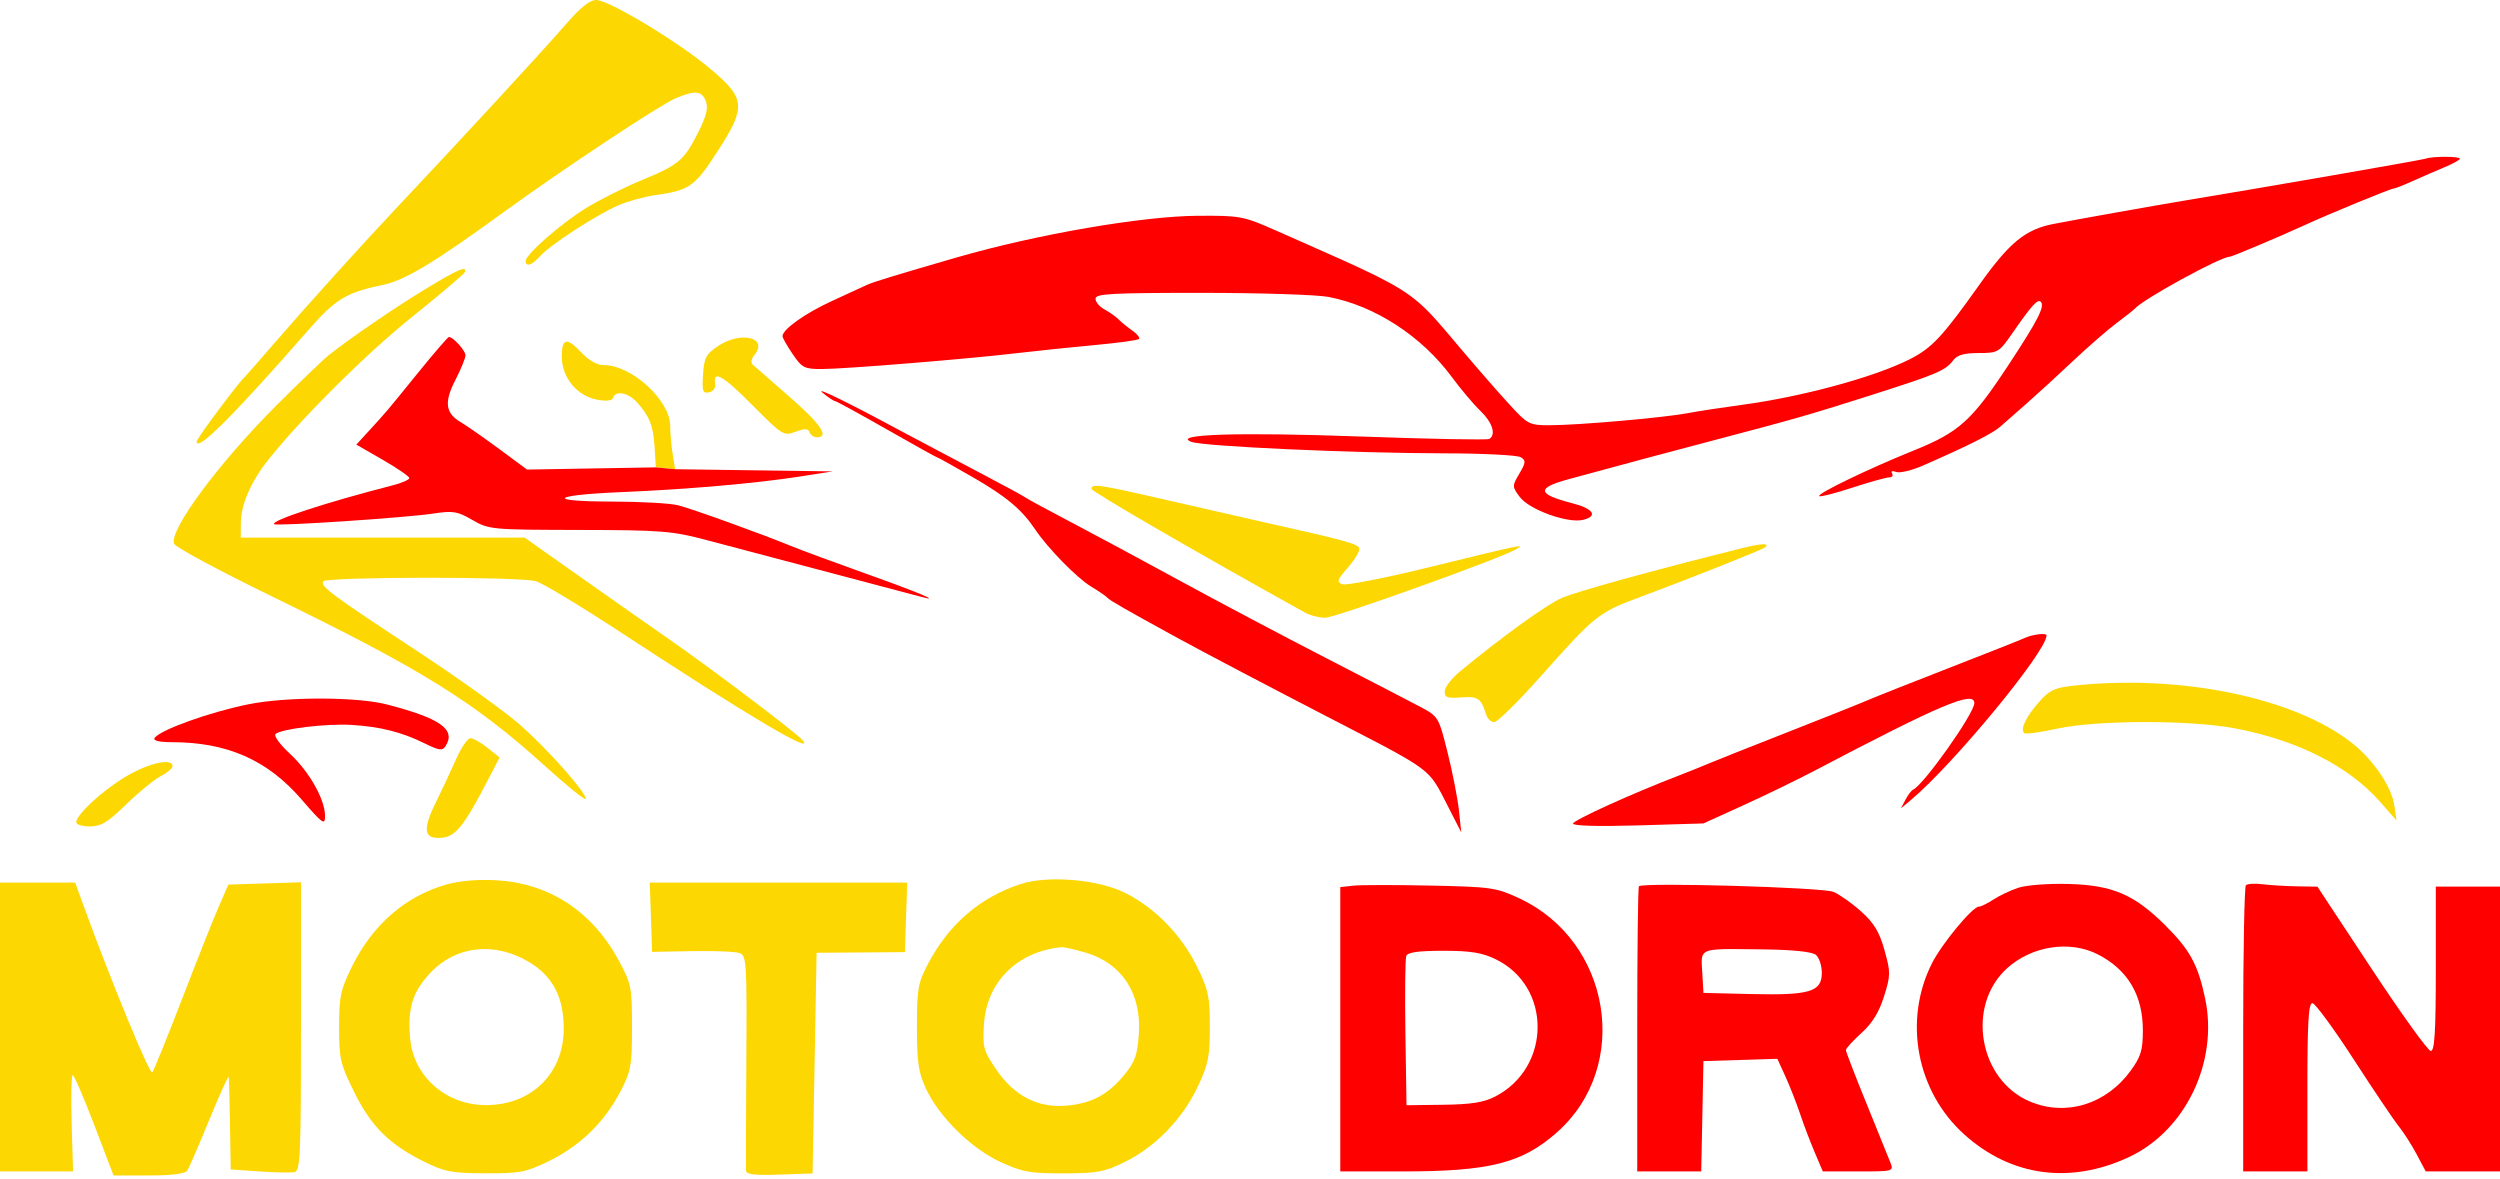 <svg width="140" height="66" viewBox="0 0 140 66" fill="none" xmlns="http://www.w3.org/2000/svg">
<path d="M13.933 39.436C11.741 39.876 8.931 40.886 8.654 41.334C8.566 41.476 8.928 41.562 9.619 41.562C12.721 41.562 14.974 42.556 16.887 44.769C18.081 46.151 18.202 46.236 18.202 45.692C18.202 44.771 17.314 43.201 16.224 42.197C15.682 41.698 15.324 41.208 15.428 41.108C15.736 40.815 18.288 40.509 19.703 40.596C21.302 40.695 22.502 40.998 23.778 41.627C24.608 42.036 24.777 42.058 24.954 41.777C25.543 40.846 24.66 40.223 21.653 39.447C19.984 39.016 16.053 39.011 13.933 39.436Z" fill="#FE0000"/>
<path d="M37.81 26.276L37.672 25.438C37.595 24.977 37.532 24.261 37.531 23.846C37.526 22.415 35.369 20.444 33.807 20.444C33.438 20.444 32.976 20.189 32.584 19.77C31.741 18.867 31.461 18.919 31.461 19.977C31.461 21.137 32.306 22.169 33.429 22.379C33.969 22.48 34.277 22.445 34.334 22.275C34.475 21.851 35.17 21.981 35.663 22.522C36.372 23.3 36.583 23.837 36.658 25.053L36.727 26.173L37.81 26.276Z" fill="#FCD702"/>
<path d="M23.38 20.912C21.657 23.04 21.636 23.066 20.594 24.2L19.953 24.898L21.437 25.752C22.253 26.221 22.921 26.681 22.921 26.773C22.921 26.866 22.491 27.052 21.966 27.186C18.263 28.135 15.154 29.153 15.353 29.353C15.476 29.475 22.753 28.991 24.27 28.759C25.368 28.591 25.611 28.631 26.455 29.119C27.383 29.655 27.519 29.668 32.439 29.677C37.075 29.687 37.64 29.732 39.579 30.247C40.738 30.556 42.646 31.06 43.82 31.368C45.861 31.904 50.627 33.164 51.573 33.419C52.806 33.752 51.458 33.184 48.539 32.143C46.747 31.503 44.826 30.794 44.27 30.565C42.558 29.864 38.807 28.511 37.977 28.296C37.545 28.184 35.882 28.091 34.281 28.088C30.487 28.081 30.86 27.721 34.831 27.557C38.485 27.405 42.39 27.063 44.831 26.68L46.629 26.397L42.22 26.337L37.81 26.276L36.727 26.173L33.121 26.234L29.514 26.296L27.959 25.147C27.104 24.516 26.134 23.839 25.802 23.643C24.937 23.131 24.862 22.521 25.508 21.266C25.816 20.667 26.067 20.051 26.067 19.896C26.067 19.634 25.377 18.871 25.139 18.871C25.081 18.871 24.289 19.79 23.38 20.912Z" fill="#FE0000"/>
<path d="M135.843 8.884C135.658 8.956 126.722 10.509 122.36 11.228C120.807 11.484 116.293 12.289 115 12.54C113.419 12.847 112.525 13.58 110.842 15.95C108.766 18.871 108.19 19.487 106.937 20.122C104.962 21.122 100.907 22.222 97.528 22.674C96.478 22.815 95.112 23.024 94.494 23.14C93.123 23.398 88.334 23.814 86.751 23.814C85.644 23.814 85.549 23.764 84.513 22.634C83.918 21.986 82.705 20.596 81.817 19.545C81.7 19.406 81.588 19.273 81.481 19.146L81.478 19.143C80.633 18.14 80.082 17.486 79.443 16.936C78.244 15.906 76.733 15.239 72.39 13.323C72.094 13.193 71.784 13.056 71.461 12.913C69.62 12.1 69.461 12.07 67.079 12.084C63.975 12.101 58.07 13.12 53.596 14.411C50.316 15.358 48.865 15.801 48.539 15.957C48.354 16.046 47.476 16.451 46.588 16.857C45.087 17.544 43.82 18.446 43.82 18.828C43.82 18.918 44.077 19.369 44.39 19.83C44.913 20.6 45.046 20.668 46.019 20.666C47.326 20.662 54.224 20.101 56.966 19.775C58.079 19.643 60.04 19.439 61.324 19.322C62.608 19.204 63.714 19.052 63.782 18.984C63.85 18.916 63.689 18.709 63.425 18.524C63.16 18.339 62.81 18.054 62.647 17.891C62.484 17.728 62.125 17.474 61.849 17.326C61.574 17.179 61.348 16.91 61.348 16.729C61.348 16.448 62.22 16.4 67.273 16.4C70.531 16.4 73.734 16.502 74.391 16.627C76.99 17.119 79.614 18.823 81.306 21.118C81.807 21.797 82.527 22.651 82.906 23.013C83.577 23.656 83.793 24.339 83.402 24.581C83.296 24.646 80.085 24.586 76.267 24.447C69.397 24.196 65.578 24.315 66.718 24.744C67.399 25 75.739 25.378 80.899 25.387C83.062 25.39 84.982 25.489 85.166 25.605C85.459 25.79 85.448 25.907 85.084 26.523C84.675 27.215 84.676 27.243 85.103 27.825C85.63 28.542 87.803 29.326 88.664 29.11C89.505 28.899 89.228 28.481 88.046 28.18C86.084 27.679 86.022 27.331 87.809 26.844C91.003 25.974 93.364 25.341 96.18 24.601C100.611 23.435 101.353 23.221 104.944 22.076C108.507 20.939 108.951 20.748 109.392 20.163C109.604 19.881 110.004 19.77 110.804 19.77C111.877 19.77 111.947 19.73 112.645 18.726C113.797 17.07 114.107 16.726 114.287 16.905C114.529 17.146 114.11 17.96 112.433 20.503C110.41 23.57 109.703 24.205 107.168 25.228C104.636 26.25 101.739 27.649 101.876 27.785C101.929 27.839 102.765 27.625 103.733 27.309C104.701 26.993 105.628 26.734 105.793 26.734C105.959 26.734 106.032 26.634 105.957 26.512C105.877 26.383 105.972 26.349 106.185 26.43C106.386 26.508 107.074 26.341 107.713 26.06C110.297 24.925 111.596 24.27 112.027 23.883C112.276 23.66 112.934 23.081 113.488 22.598C114.041 22.114 115.202 21.051 116.067 20.236C116.933 19.42 118.045 18.451 118.539 18.083C119.034 17.715 119.489 17.356 119.551 17.285C120.023 16.745 124.347 14.378 124.86 14.378C124.99 14.378 127.631 13.264 129.101 12.59C130.48 11.957 133.88 10.559 134.04 10.559C134.118 10.559 134.606 10.367 135.125 10.133C135.643 9.899 136.447 9.55 136.91 9.358C137.374 9.166 137.753 8.954 137.753 8.885C137.753 8.748 136.196 8.747 135.843 8.884Z" fill="#FE0000"/>
<path d="M46.067 21.996C46.376 22.249 46.688 22.458 46.761 22.461C46.833 22.464 48.132 23.174 49.647 24.038C51.163 24.903 52.435 25.611 52.475 25.611C52.516 25.611 53.429 26.119 54.504 26.74C56.366 27.815 57.227 28.539 57.977 29.659C58.673 30.697 60.301 32.361 61.091 32.841C61.542 33.114 61.961 33.403 62.023 33.481C62.125 33.612 63.048 34.141 65.843 35.672C67.397 36.522 71.236 38.541 74.74 40.349L75.077 40.522C78.655 42.368 79.645 42.879 80.255 43.679C80.488 43.986 80.666 44.334 80.912 44.816L80.914 44.82C80.933 44.857 80.952 44.895 80.972 44.934L81.832 46.617L81.7 45.381C81.627 44.701 81.341 43.242 81.064 42.138C80.568 40.155 80.549 40.124 79.551 39.592C78.994 39.296 76.591 38.052 74.211 36.826C71.83 35.601 68.19 33.675 66.121 32.546C64.052 31.417 61.298 29.937 60 29.256C58.702 28.576 57.539 27.945 57.416 27.855C57.292 27.764 56.129 27.134 54.831 26.454C53.534 25.774 51.916 24.918 51.236 24.552C47.618 22.601 45.568 21.588 46.067 21.996Z" fill="#FE0000"/>
<path d="M113.371 35.732C113.124 35.845 111.202 36.606 109.101 37.423C107 38.24 104.978 39.042 104.607 39.205C104.236 39.368 102.213 40.175 100.112 40.999C98.011 41.822 95.989 42.626 95.618 42.785C95.247 42.943 94.539 43.228 94.045 43.418C91.422 44.423 88.09 45.936 88.09 46.121C88.09 46.249 89.533 46.289 91.742 46.222L95.393 46.112L97.64 45.09C98.876 44.528 100.697 43.642 101.685 43.122C108.672 39.45 110.562 38.653 110.562 39.376C110.562 39.95 107.724 43.959 107.132 44.221C107.038 44.263 106.847 44.516 106.706 44.783L106.451 45.269L106.989 44.819C109.388 42.812 114.607 36.484 114.607 35.583C114.607 35.428 113.832 35.521 113.371 35.732Z" fill="#FE0000"/>
<path fill-rule="evenodd" clip-rule="evenodd" d="M75.787 49.597L75.056 49.678V57.639V65.6H78.528C83.429 65.6 85.238 65.142 87.198 63.405C91.367 59.712 90.23 52.699 85.074 50.303C83.785 49.704 83.505 49.664 80.112 49.592C78.135 49.551 76.188 49.553 75.787 49.597ZM83.738 61.402C86.888 59.767 86.898 55.237 83.755 53.716C82.992 53.347 82.352 53.244 80.821 53.244C79.434 53.244 78.83 53.328 78.752 53.532C78.691 53.691 78.668 55.637 78.703 57.857L78.764 61.893L80.828 61.867C82.398 61.846 83.095 61.735 83.738 61.402Z" fill="#FE0000"/>
<path fill-rule="evenodd" clip-rule="evenodd" d="M91.779 49.631C91.727 49.682 91.685 53.296 91.685 57.662V65.6H93.477H95.268L95.331 62.511L95.393 59.422L97.463 59.358L99.532 59.293L99.985 60.287C100.234 60.834 100.602 61.773 100.804 62.373C101.005 62.974 101.374 63.946 101.624 64.533L102.078 65.6H104.067C106.038 65.6 106.055 65.596 105.859 65.095C105.751 64.817 105.147 63.326 104.517 61.781C103.887 60.236 103.371 58.897 103.371 58.804C103.371 58.711 103.761 58.282 104.238 57.851C104.847 57.302 105.225 56.69 105.504 55.803C105.877 54.617 105.879 54.456 105.533 53.215C105.25 52.196 104.952 51.7 104.235 51.052C103.724 50.59 103.019 50.091 102.67 49.944C102.073 49.692 92.005 49.403 91.779 49.631ZM102.022 54.48C102.022 54.078 101.873 53.625 101.692 53.474C101.478 53.296 100.419 53.187 98.7 53.165C98.567 53.164 98.439 53.162 98.316 53.16L98.207 53.159C96.277 53.133 95.603 53.123 95.388 53.433C95.272 53.599 95.289 53.857 95.314 54.254C95.318 54.313 95.322 54.376 95.326 54.442L95.393 55.603L98.081 55.667C101.349 55.744 102.022 55.541 102.022 54.48Z" fill="#FE0000"/>
<path fill-rule="evenodd" clip-rule="evenodd" d="M113.018 49.717C112.577 49.865 111.948 50.163 111.621 50.38C111.294 50.596 110.931 50.773 110.813 50.773C110.462 50.773 108.756 52.832 108.199 53.927C106.567 57.139 107.322 61.135 110.017 63.546C112.634 65.888 115.944 66.334 119.234 64.79C122.399 63.305 124.242 59.451 123.485 55.903C123.08 54.003 122.638 53.194 121.254 51.817C119.519 50.09 118.301 49.569 115.843 49.502C114.707 49.471 113.469 49.565 113.018 49.717ZM120 57.692C120 55.729 119.155 54.305 117.481 53.447C115.909 52.641 113.783 52.967 112.394 54.226C110.093 56.312 110.811 60.482 113.679 61.687C115.698 62.536 117.955 61.84 119.327 59.947C119.893 59.165 120 58.808 120 57.692Z" fill="#FE0000"/>
<path d="M125.77 49.572C125.686 49.656 125.618 53.296 125.618 57.662V65.6H127.416H129.214V60.882C129.214 57.252 129.278 56.167 129.494 56.176C129.649 56.182 130.685 57.594 131.798 59.313C132.91 61.032 134.047 62.72 134.323 63.063C134.6 63.406 135.055 64.117 135.334 64.643L135.842 65.6H137.921H140V57.625V49.65H138.202H136.405V54.255C136.405 57.793 136.339 58.859 136.124 58.855C135.969 58.852 134.478 56.78 132.809 54.251L129.775 49.653L128.652 49.635C128.034 49.625 127.167 49.573 126.725 49.519C126.283 49.465 125.854 49.489 125.77 49.572Z" fill="#FE0000"/>
<path fill-rule="evenodd" clip-rule="evenodd" d="M22.378 11.458C25.662 7.983 30.491 2.746 31.656 1.397C32.489 0.432 33.024 0 33.384 0C34.094 0 37.923 2.303 39.747 3.828C41.761 5.511 41.803 5.963 40.179 8.481C38.916 10.439 38.602 10.662 36.742 10.919C36.124 11.004 35.182 11.261 34.65 11.488C33.425 12.012 30.809 13.708 30.246 14.344C29.796 14.853 29.438 14.973 29.438 14.615C29.438 14.245 31.433 12.5 32.84 11.639C33.586 11.183 34.971 10.489 35.918 10.098C38.015 9.232 38.307 8.985 39.098 7.414C39.558 6.5 39.67 6.046 39.53 5.673C39.308 5.081 38.934 5.043 37.84 5.5C36.978 5.86 31.489 9.495 28.208 11.878C24.227 14.769 22.681 15.697 21.409 15.961C19.394 16.38 18.786 16.749 17.282 18.468C13.052 23.302 11.011 25.34 11.011 24.728C11.011 24.565 13.316 21.467 13.697 21.118C13.765 21.056 14.475 20.247 15.274 19.321C17.164 17.131 20.37 13.582 22.378 11.458ZM18.427 19.875C19.679 18.887 22.086 17.242 23.837 16.179C25.641 15.083 26.184 14.851 26.03 15.242C25.989 15.347 24.664 16.47 23.087 17.738C20.502 19.815 16.966 23.325 15.044 25.723C14.069 26.94 13.494 28.247 13.488 29.262L13.483 30.104H21.43H29.377L32.61 32.387C34.388 33.642 36.5 35.124 37.303 35.68C39.76 37.38 44.603 41.039 44.95 41.456C45.674 42.33 41.835 40.051 34.726 35.389C32.505 33.932 30.382 32.653 30.008 32.546C29.095 32.284 18.264 32.294 18.101 32.557C17.929 32.836 18.534 33.285 23.402 36.486C25.705 38.002 28.269 39.839 29.099 40.57C30.672 41.954 32.809 44.359 32.809 44.744C32.809 44.867 31.759 44.017 30.475 42.857C26.532 39.292 23.588 37.467 15.197 33.383C12.273 31.959 9.821 30.64 9.748 30.451C9.459 29.698 12.252 25.924 15.497 22.684C16.799 21.383 18.118 20.119 18.427 19.875ZM39.369 20.976C39.429 20.035 39.535 19.832 40.202 19.384C41.497 18.514 43.058 18.905 42.237 19.895C42.069 20.097 42.035 20.314 42.156 20.423C42.268 20.524 43.194 21.334 44.214 22.223C45.967 23.751 46.467 24.488 45.749 24.488C45.574 24.488 45.388 24.361 45.335 24.207C45.26 23.99 45.084 23.983 44.552 24.179C43.883 24.425 43.823 24.388 42.118 22.674C40.456 21.002 39.911 20.698 40.05 21.52C40.085 21.727 39.935 21.924 39.706 21.971C39.352 22.044 39.309 21.916 39.369 20.976ZM73.095 34.313C67.084 30.98 61.124 27.527 61.124 27.377C61.124 27.069 61.584 27.136 65.22 27.976C67.108 28.412 69.562 28.971 70.674 29.22C75.283 30.248 76.037 30.453 76.118 30.701C76.165 30.844 75.885 31.323 75.495 31.767C74.884 32.463 74.839 32.593 75.166 32.718C75.375 32.798 77.533 32.377 79.964 31.782C85.362 30.461 85.385 30.456 84.944 30.738C84.201 31.213 74.777 34.597 74.207 34.594C73.871 34.592 73.37 34.466 73.095 34.313ZM87.46 33.485C88.277 33.127 92.552 31.947 97.528 30.705C98.657 30.424 99.103 30.404 98.858 30.646C98.734 30.768 94.597 32.414 91.91 33.411C89.501 34.304 89.352 34.423 86.248 37.911C85.011 39.301 83.855 40.438 83.678 40.438C83.501 40.438 83.302 40.261 83.235 40.045C82.944 39.102 82.767 38.977 81.827 39.054C81.048 39.117 80.9 39.063 80.903 38.717C80.905 38.49 81.284 37.993 81.746 37.612C84.108 35.661 86.598 33.862 87.46 33.485ZM114.181 39.316C114.774 38.645 115.059 38.511 116.145 38.394C122.155 37.749 128.558 39.083 131.76 41.646C132.931 42.584 133.936 44.081 134.083 45.106L134.203 45.943L133.28 44.895C131.526 42.903 128.659 41.451 125.173 40.79C122.64 40.309 117.405 40.32 115.173 40.81C114.241 41.015 113.42 41.124 113.348 41.052C113.125 40.829 113.458 40.135 114.181 39.316ZM24.388 44.974C24.733 44.271 25.251 43.165 25.539 42.517C25.826 41.868 26.189 41.338 26.345 41.338C26.502 41.339 26.933 41.582 27.303 41.879L27.977 42.419L27.355 43.619C25.997 46.239 25.526 46.837 24.761 46.912C23.738 47.012 23.64 46.499 24.388 44.974ZM4.27 46.052C4.27 45.616 5.738 44.264 7.065 43.477C8.334 42.724 9.663 42.431 9.663 42.904C9.663 43.024 9.364 43.278 8.998 43.467C8.632 43.656 7.763 44.366 7.067 45.045C6.035 46.053 5.662 46.28 5.036 46.28C4.615 46.28 4.27 46.177 4.27 46.052ZM19.711 54.127C20.865 51.783 22.717 50.176 25.005 49.532C25.748 49.322 26.778 49.236 27.807 49.295C30.756 49.467 33.161 51.036 34.63 53.749C35.357 55.091 35.391 55.259 35.392 57.513C35.393 59.668 35.338 59.978 34.753 61.107C33.867 62.816 32.51 64.147 30.79 64.995C29.455 65.652 29.154 65.712 27.194 65.705C25.317 65.699 24.901 65.621 23.786 65.071C21.807 64.096 20.789 63.088 19.838 61.162C19.055 59.578 18.989 59.294 18.989 57.518C18.989 55.804 19.069 55.431 19.711 54.127ZM51.974 53.966C53.14 51.755 54.883 50.252 57.143 49.511C58.667 49.012 61.442 49.237 62.968 49.984C64.65 50.807 66.147 52.333 67.027 54.12C67.672 55.429 67.752 55.804 67.752 57.507C67.753 59.181 67.666 59.606 67.06 60.883C66.211 62.675 64.685 64.242 62.975 65.077C61.84 65.631 61.429 65.707 59.551 65.709C57.67 65.712 57.249 65.636 56.017 65.067C54.375 64.308 52.577 62.531 51.841 60.939C51.433 60.054 51.348 59.467 51.348 57.513C51.348 55.366 51.405 55.047 51.974 53.966ZM0 65.6V57.513V49.425H2.105H4.209L4.72 50.829C6.215 54.939 8.393 60.216 8.528 60.056C8.613 59.954 9.364 58.102 10.197 55.94C11.029 53.778 11.954 51.452 12.25 50.773L12.789 49.537L14.821 49.472L16.854 49.408V57.488C16.854 64.773 16.818 65.574 16.488 65.64C16.287 65.68 15.402 65.662 14.522 65.6L12.921 65.488L12.88 63.017C12.858 61.657 12.827 60.444 12.813 60.321C12.798 60.197 12.311 61.26 11.73 62.681C11.149 64.103 10.592 65.392 10.492 65.546C10.37 65.733 9.661 65.825 8.335 65.825H6.359L5.285 63.017C4.695 61.472 4.149 60.208 4.072 60.208C3.995 60.208 3.969 61.422 4.012 62.904L4.092 65.6H2.046H0ZM36.517 53.305L36.452 51.365L36.387 49.425H43.596H50.804L50.739 51.372L50.674 53.319L48.202 53.338L45.73 53.356L45.618 59.535L45.506 65.713L43.652 65.778C42.261 65.827 41.793 65.77 41.778 65.553C41.767 65.394 41.775 62.623 41.795 59.397C41.83 53.937 41.805 53.519 41.429 53.375C41.206 53.29 40.011 53.239 38.771 53.263L36.517 53.305ZM31.569 57.625C31.574 55.859 30.967 54.68 29.642 53.883C27.657 52.688 25.44 52.967 23.995 54.593C23.067 55.637 22.814 56.535 22.974 58.208C23.175 60.293 24.983 61.874 27.184 61.886C29.74 61.901 31.563 60.129 31.569 57.625ZM63.778 57.876C63.921 55.624 62.823 53.948 60.811 53.351C60.196 53.169 59.586 53.03 59.453 53.042C56.967 53.28 55.25 54.987 55.1 57.371C55.02 58.633 55.076 58.841 55.765 59.859C56.787 61.369 58.116 62.059 59.728 61.916C61.15 61.791 62.072 61.291 63 60.144C63.567 59.442 63.703 59.045 63.778 57.876Z" fill="#FCD702"/>
</svg>
